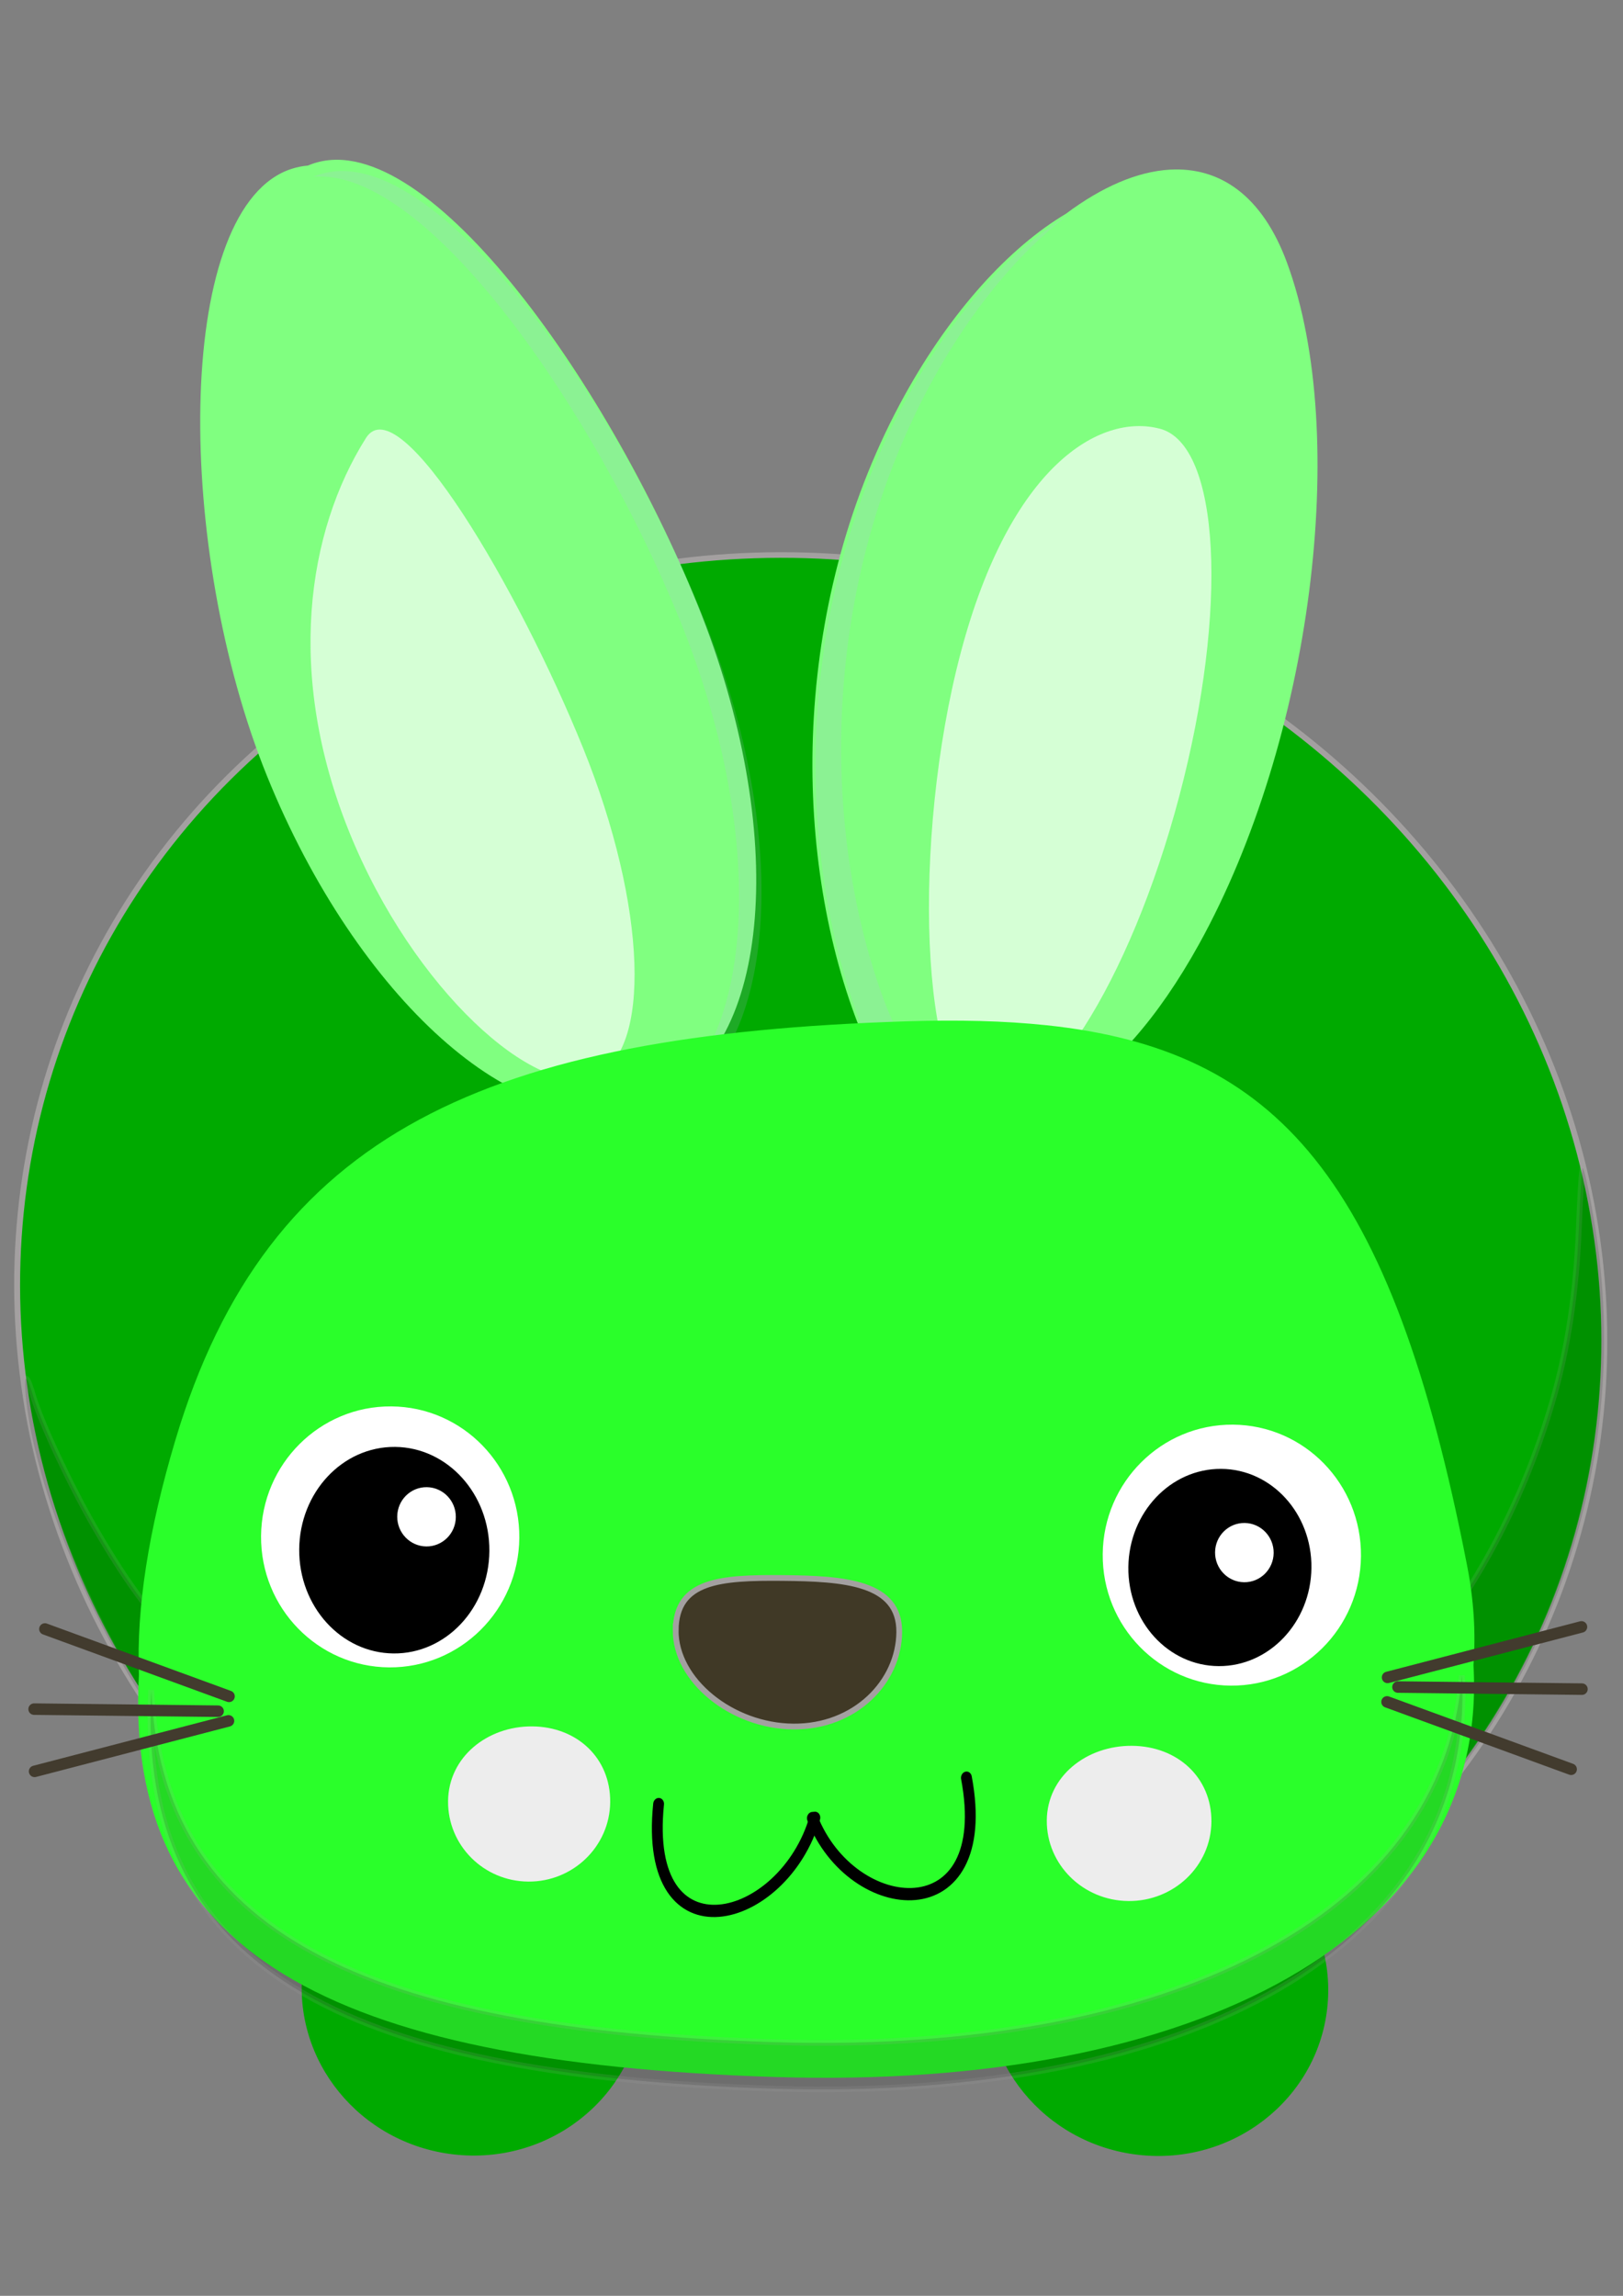 <?xml version="1.0" encoding="UTF-8" standalone="no"?>
<svg
   xmlns:dc="http://purl.org/dc/elements/1.1/"
   xmlns:cc="http://creativecommons.org/ns#"
   xmlns:rdf="http://www.w3.org/1999/02/22-rdf-syntax-ns#"
   xmlns:svg="http://www.w3.org/2000/svg"
   xmlns="http://www.w3.org/2000/svg"
   xmlns:sodipodi="http://sodipodi.sourceforge.net/DTD/sodipodi-0.dtd"
   xmlns:inkscape="http://www.inkscape.org/namespaces/inkscape"
   width="210mm"
   height="297mm"
   viewBox="0 0 210 297"
   version="1.1"
   id="svg8"
   sodipodi:docname="bunny-green.svg"
   inkscape:version="1.0.2 (e86c8708, 2021-01-15)">
  <rect x="0" y="0" width="210" height="297" fill="#808080" stroke="none"/>
  <defs
     id="defs2" />
  <sodipodi:namedview
     id="base"
     pagecolor="#ffffff"
     bordercolor="#666666"
     borderopacity="1.0"
     inkscape:pageopacity="0.0"
     inkscape:pageshadow="2"
     inkscape:zoom="0.35"
     inkscape:cx="400"
     inkscape:cy="560"
     inkscape:document-units="mm"
     inkscape:current-layer="layer1"
     inkscape:document-rotation="0"
     showgrid="false"
     inkscape:window-width="1252"
     inkscape:window-height="943"
     inkscape:window-x="0"
     inkscape:window-y="23"
     inkscape:window-maximized="0" />
  <g
     inkscape:label="Layer 1"
     inkscape:groupmode="layer"
     id="layer1">
    <ellipse
       ry="98.78"
       rx="101.994"
       cy="41.577"
       cx="197.3"
       transform="matrix(0.691,0.723,-0.756,0.654,0,0)"
       id="path4144-4-6-9"
       style="fill:#00aa00;fill-opacity:1;fill-rule:evenodd;stroke:#a3a0a0;stroke-width:0.746;stroke-miterlimit:4;stroke-dasharray:none;stroke-opacity:1" />
    <path
       inkscape:connector-curvature="0"
       id="path4222-7"
       d="M 21.979,224.762 C 12.625,212.261 4.246,192.253 3.298,180.151 c -0.197,-2.521 0.154,-2.385 0.97,0.375 1.029,3.48 4.748,11.442 7.899,16.912 4.501,7.813 7.94,12.356 14.755,19.486 6.804,7.119 11.246,10.821 18.937,15.784 33.79,21.805 77.125,23.62 110.403,4.626 22.318,-12.739 37.476,-31.758 44.581,-55.936 2.001,-6.808 3.109,-14.094 3.45,-22.678 0.171,-4.295 0.397,-7.718 0.502,-7.608 0.389,0.407 1.717,7.653 2.189,11.943 4.2,38.166 -15.459,74.832 -49.717,92.729 -17.441,9.111 -36.172,13.042 -55.511,11.649 -32.311,-2.327 -61.118,-17.734 -79.778,-42.67 z"
       style="opacity:0.15;fill:#000000;fill-opacity:1;fill-rule:evenodd;stroke:#a3a0a0;stroke-width:0.746;stroke-miterlimit:4;stroke-dasharray:none;stroke-opacity:1" />
    <ellipse
       ry="21.561"
       rx="22.134"
       cy="248.625"
       cx="90.129"
       transform="rotate(6.554)"
       id="path4144-42"
       style="fill:#00aa00;fill-opacity:1;fill-rule:evenodd;stroke:none;stroke-width:0.664" />
    <ellipse
       ry="21.561"
       rx="22.134"
       cy="238.567"
       cx="178.127"
       transform="rotate(6.554)"
       id="path4144-4-7"
       style="fill:#00aa00;fill-opacity:1;fill-rule:evenodd;stroke:none;stroke-width:0.664" />
    <path
       style="fill:#80ff80;fill-opacity:1;stroke:none;stroke-width:0.746"
       d="m 37.818,21.817 c -0.233,0.073 -0.475,0.155 -0.703,0.247 -14.591,5.908 -14.389,49.128 -2.574,78.308 11.673,28.828 32.701,47.588 47.277,42.334 1.176,-0.17 2.322,-0.466 3.427,-0.913 14.591,-5.908 16.844,-34.352 5.03,-63.529 C 78.46,49.087 54.598,15.442 40.006,21.35 c -0.055,0.022 -0.108,0.046 -0.162,0.069 -0.695,0.058 -1.364,0.19 -2.026,0.398 z"
       id="path3829-4-4"
       inkscape:connector-curvature="0" />
    <path
       style="opacity:0.15;fill:#ccaaff;fill-opacity:1;stroke:none;stroke-width:0.746"
       d="m 41.38,22.558 c -0.233,0.073 -0.454,0.149 -0.682,0.241 -0.053,0.022 -0.109,0.047 -0.162,0.069 14.688,-1.234 36.414,30.142 47.518,57.565 11.813,29.177 9.555,57.6 -5.036,63.508 -0.186,0.075 -0.368,0.137 -0.556,0.205 1.186,-0.169 2.361,-0.453 3.475,-0.904 14.591,-5.908 16.823,-34.346 5.009,-63.523 C 79.315,50.998 56.023,17.948 41.38,22.558 Z"
       id="path4159-0-5"
       inkscape:connector-curvature="0" />
    <path
       inkscape:connector-curvature="0"
       style="fill:#d5ffd5;fill-opacity:1;stroke:none;stroke-width:0.746"
       sodipodi:nodetypes="sssss"
       d="m 45.215,107.697 c 8.278,20.443 24.249,34.553 31.707,31.534 7.458,-3.02 6.793,-22.04 -1.484,-42.483 C 67.16,76.305 51.646,49.854 47.354,56.659 39.713,68.774 36.937,87.253 45.215,107.697 Z"
       id="path3850-5-6" />
    <path
       style="fill:#80ff80;fill-opacity:1;stroke:none;stroke-width:0.746"
       d="m 151.385,21.945 c -4.238,0.239 -8.853,2.255 -13.447,5.697 -7.333,4.359 -14.857,12.588 -20.862,23.452 -14.525,26.28 -14.713,57.896 -6.469,80.287 5.772,15.678 16.556,18.825 27.487,10.29 5.747,-3.26 11.68,-9.819 17.067,-19.564 14.525,-26.277 19.608,-65.732 11.364,-88.123 -3.22,-8.747 -8.734,-12.4 -15.14,-12.038 z"
       id="path4157-2"
       inkscape:connector-curvature="0" />
    <path
       style="opacity:0.15;fill:#ccaaff;fill-opacity:1;stroke:none;stroke-width:0.746"
       d="m 138.148,27.862 c -7.274,4.387 -14.713,12.588 -20.667,23.36 -14.525,26.28 -14.713,57.896 -6.469,80.287 5.776,15.689 16.57,18.826 27.508,10.267 -9.756,5.546 -19.006,1.574 -24.196,-12.522 -8.244,-22.391 -8.056,-54.006 6.469,-80.287 5.052,-9.139 11.173,-16.425 17.355,-21.105 z"
       id="path4157-2-0"
       inkscape:connector-curvature="0" />
    <path
       inkscape:connector-curvature="0"
       style="fill:#d5ffd5;fill-opacity:1;stroke:none;stroke-width:0.746"
       sodipodi:nodetypes="sssss"
       d="m 124.31,84.434 c -6.401,24.191 -5.174,56.578 2.605,58.636 7.778,2.058 19.273,-15.884 25.673,-40.075 6.401,-24.191 5.284,-45.47 -2.494,-47.529 -7.778,-2.058 -19.384,4.776 -25.784,28.967 z"
       id="path3850-6-8-7" />
    <path
       id="path4155-8"
       d="m 135.457,132.637 c -5.511,-0.585 -11.541,-0.719 -18.139,-0.513 -53.982,1.689 -82.703,14.169 -94.64,54.226 -3.453,11.585 -5.037,21.634 -4.698,30.275 -1.998,35.722 24.38,50.227 82.31,52.067 54.561,1.734 92.4,-18.222 90.361,-53.311 0.315,-4.081 0.049,-8.389 -0.837,-12.924 -9.782,-50.093 -24.599,-66.661 -54.357,-69.821 z"
       style="fill:#2aff2a;fill-opacity:1;stroke:none;stroke-width:0.746"
       inkscape:connector-curvature="0" />
    <path
       inkscape:connector-curvature="0"
       id="path4155-8-3"
       d="m 189.154,216.75 c -2.46,31.31 -38.367,48.967 -88.787,47.441 -53.407,-1.616 -79.484,-14.452 -80.796,-45.562 -1.873,35.498 23.991,49.864 80.726,51.58 53.564,1.621 90.756,-18.41 88.857,-53.46 z"
       style="opacity:0.15;fill:#000000;fill-opacity:1;stroke:#a3a0a0;stroke-width:0.746;stroke-miterlimit:4;stroke-dasharray:none;stroke-opacity:1" />
    <path
       id="path3827-8-9"
       d="m 87.428,210.894 c -0.055,6.438 7.226,12.392 15.214,12.461 7.987,0.068 13.656,-5.775 13.711,-12.213 0.055,-6.438 -7.144,-6.936 -15.131,-7.004 -7.987,-0.068 -13.738,0.319 -13.793,6.757 z"
       sodipodi:nodetypes="sssss"
       style="fill:#403926;fill-opacity:1;stroke:#a3a0a0;stroke-width:0.746;stroke-miterlimit:4;stroke-dasharray:none;stroke-opacity:1"
       inkscape:connector-curvature="0" />
    <path
       id="path4024-2-2"
       d="m 135.445,235.492 c -0.049,5.714 4.679,10.387 10.561,10.437 5.882,0.05 10.69,-4.541 10.739,-10.255 0.049,-5.714 -4.38,-9.776 -10.262,-9.826 -5.882,-0.05 -10.989,3.929 -11.038,9.644 z"
       sodipodi:nodetypes="sssss"
       style="fill:#ededed;fill-opacity:1;stroke:none;stroke-width:0.746"
       inkscape:connector-curvature="0" />
    <path
       id="path4024-3-9-4"
       d="m 57.976,232.997 c -0.058,5.713 4.591,10.376 10.383,10.417 5.793,0.04 10.536,-4.558 10.594,-10.271 0.058,-5.713 -4.297,-9.766 -10.09,-9.806 -5.793,-0.04 -10.829,3.948 -10.887,9.66 z"
       sodipodi:nodetypes="sssss"
       style="fill:#ededed;fill-opacity:1;stroke:none;stroke-width:0.746"
       inkscape:connector-curvature="0" />
    <g
       style="stroke:#000000;stroke-width:1.56;stroke-miterlimit:4;stroke-dasharray:none;stroke-opacity:1"
       transform="matrix(0.898,-0.077,0.042,1.014,-395.891,-187.04)"
       id="g4309-9">
      <path
         inkscape:connector-curvature="0"
         style="fill:none;stroke:#000000;stroke-width:1.56;stroke-linecap:round;stroke-linejoin:round;stroke-miterlimit:4;stroke-dasharray:none;stroke-opacity:1"
         sodipodi:nodetypes="cc"
         d="m 536.886,457.144 c -5.116,13.322 -25.624,16.541 -22.353,-3.451"
         id="path3902-2-0-6" />
      <path
         id="use4287-7"
         d="m 536.533,457.144 c 5.116,13.322 25.624,16.541 22.353,-3.451"
         sodipodi:nodetypes="cc"
         style="fill:none;stroke:#000000;stroke-width:1.56;stroke-linecap:round;stroke-linejoin:round;stroke-miterlimit:4;stroke-dasharray:none;stroke-opacity:1"
         inkscape:connector-curvature="0" />
    </g>
    <g
       style="stroke:none"
       id="g4145"
       transform="matrix(0.741,0.085,-0.085,0.741,-530.881,-188.584)">
      <ellipse
         ry="31.748"
         rx="32.613"
         cy="398.938"
         cx="407.236"
         transform="matrix(-0.683,0.073,0.075,0.709,1081.797,114.619)"
         style="fill:#ffffff;stroke:none"
         id="path3766-6-9-4" />
      <ellipse
         ry="31.748"
         rx="32.613"
         cy="398.938"
         cx="407.236"
         transform="matrix(-0.503,0.053,0.06,0.561,1015.448,184.016)"
         style="fill:#000000;stroke:none"
         id="path3766-2-2-8-9" />
      <ellipse
         ry="31.748"
         rx="32.613"
         cy="398.938"
         cx="407.236"
         transform="matrix(-0.155,0.016,0.017,0.161,895.781,352.271)"
         style="fill:#ffffff;stroke:none"
         id="path3766-6-9-4-2" />
    </g>
    <g
       style="stroke:none"
       id="g4140"
       transform="matrix(0.741,0.085,-0.085,0.741,-530.881,-188.584)">
      <ellipse
         ry="31.748"
         rx="32.613"
         cy="398.938"
         cx="407.236"
         transform="matrix(-0.683,0.073,0.075,0.709,1227.215,101.125)"
         style="fill:#ffffff;stroke:none"
         id="path3766-21-6" />
      <ellipse
         ry="31.748"
         rx="32.613"
         cy="398.938"
         cx="407.236"
         transform="matrix(-0.484,0.053,0.055,0.536,1152.337,180.651)"
         style="fill:#000000;stroke:none"
         id="path3766-2-4-7" />
      <ellipse
         ry="31.748"
         rx="32.613"
         cy="398.938"
         cx="407.236"
         transform="matrix(-0.155,0.016,0.017,0.161,1037.44,342.271)"
         style="fill:#ffffff;stroke:none"
         id="path3766-6-9-4-2-9" />
    </g>
    <g
       transform="matrix(0.588,0.068,-0.068,0.588,-384.985,-106.152)"
       id="g3863">
      <path
         style="fill:#403926;fill-opacity:1;fill-rule:evenodd;stroke:#423b2e;stroke-width:2.519;stroke-linecap:round;stroke-linejoin:round;stroke-miterlimit:4;stroke-dasharray:none;stroke-opacity:1"
         d="m 1010.121,432.759 40.833,-15.833"
         id="path3857"
         inkscape:connector-curvature="0" />
      <path
         style="fill:#403926;fill-opacity:1;fill-rule:evenodd;stroke:#423b2e;stroke-width:2.519;stroke-linecap:round;stroke-linejoin:round;stroke-miterlimit:4;stroke-dasharray:none;stroke-opacity:1"
         d="m 249.167,274.035 40,-4.167"
         id="path3859"
         inkscape:connector-curvature="0"
         transform="translate(763.454,160.557)" />
      <path
         style="fill:#403926;fill-opacity:1;fill-rule:evenodd;stroke:#423b2e;stroke-width:2.519;stroke-linecap:round;stroke-linejoin:round;stroke-miterlimit:4;stroke-dasharray:none;stroke-opacity:1"
         d="m 1010.621,438.092 41.667,10"
         id="path3861"
         inkscape:connector-curvature="0" />
    </g>
    <g
       transform="matrix(-0.588,-0.068,0.068,-0.588,594.087,545.771)"
       id="g3863-6">
      <path
         style="fill:#403926;fill-opacity:1;fill-rule:evenodd;stroke:#423b2e;stroke-width:2.519;stroke-linecap:round;stroke-linejoin:round;stroke-miterlimit:4;stroke-dasharray:none;stroke-opacity:1"
         d="m 1010.121,432.759 40.833,-15.833"
         id="path3857-7"
         inkscape:connector-curvature="0" />
      <path
         style="fill:#403926;fill-opacity:1;fill-rule:evenodd;stroke:#423b2e;stroke-width:2.519;stroke-linecap:round;stroke-linejoin:round;stroke-miterlimit:4;stroke-dasharray:none;stroke-opacity:1"
         d="m 249.167,274.035 40,-4.167"
         id="path3859-8"
         inkscape:connector-curvature="0"
         transform="translate(763.454,160.557)" />
      <path
         style="fill:#403926;fill-opacity:1;fill-rule:evenodd;stroke:#423b2e;stroke-width:2.519;stroke-linecap:round;stroke-linejoin:round;stroke-miterlimit:4;stroke-dasharray:none;stroke-opacity:1"
         d="m 1010.621,438.092 41.667,10"
         id="path3861-0"
         inkscape:connector-curvature="0" />
    </g>
  </g>
</svg>
